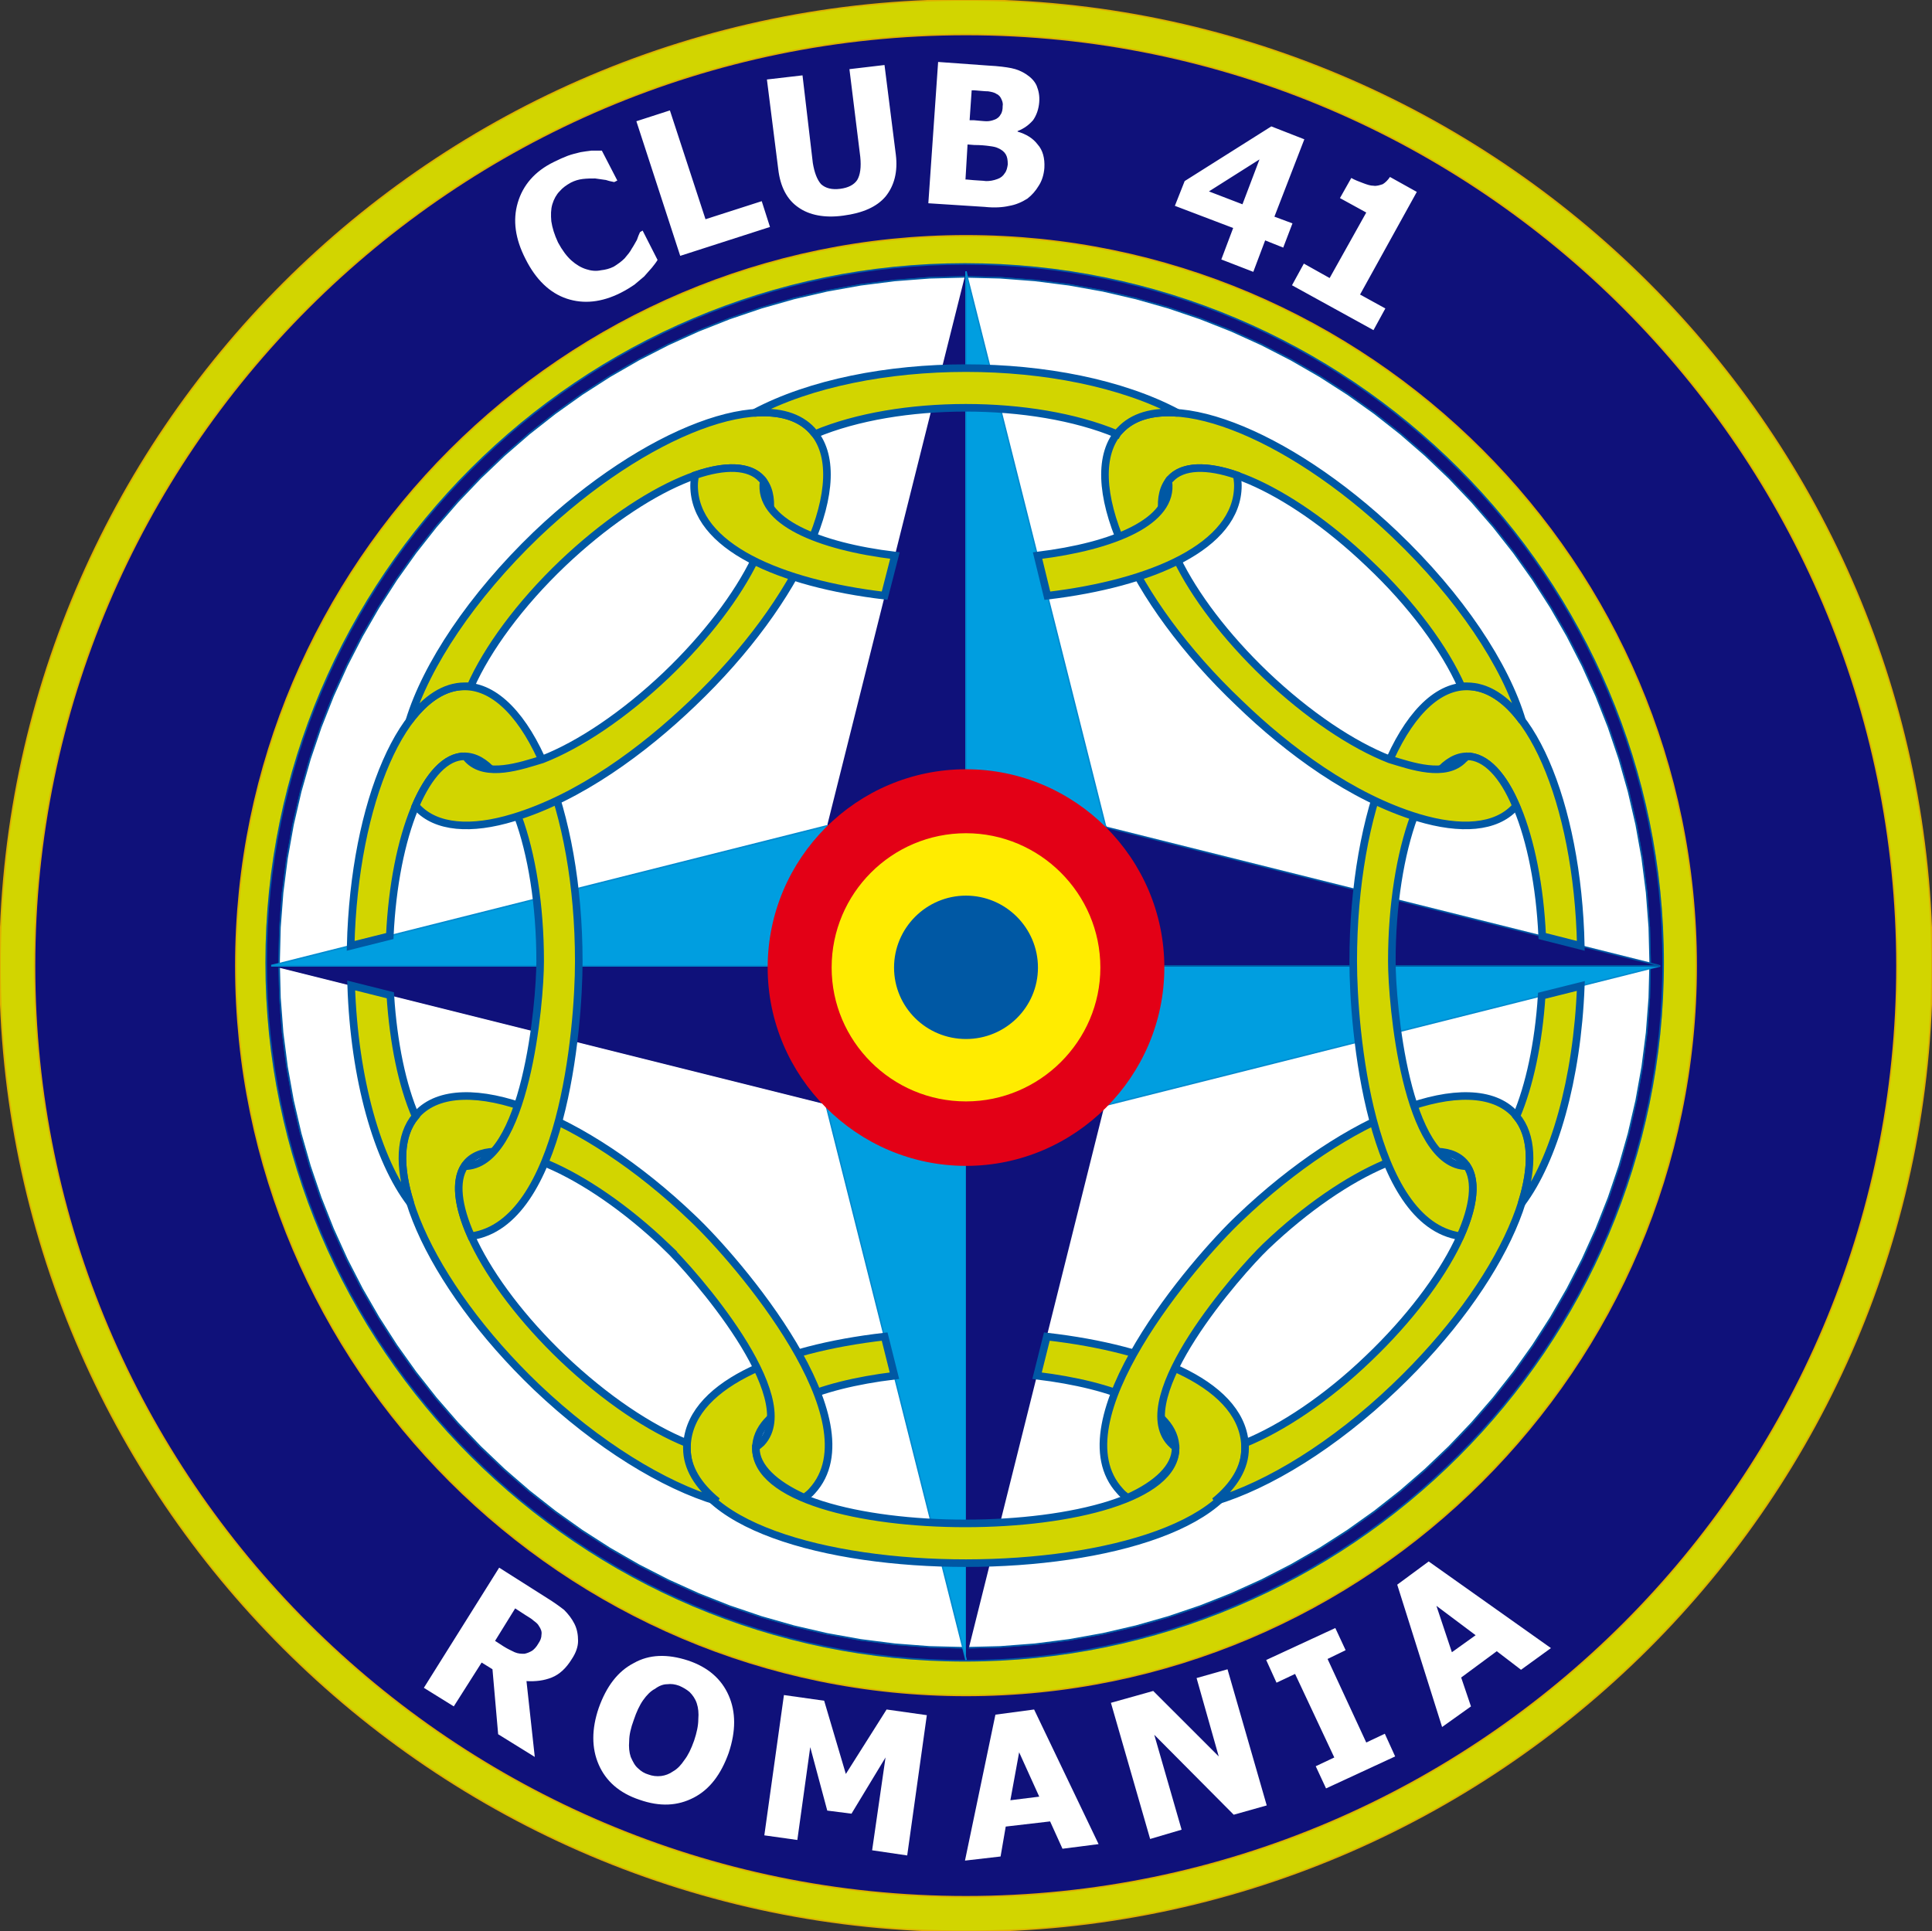<?xml version="1.0" encoding="utf-8"?>
<svg viewBox="249.287 313.502 85.04 85.019" xmlns="http://www.w3.org/2000/svg">
  <rect x="249.287" y="313.502" width="85.04" height="85.019" fill="#333333" stroke="none"/>
  <g id="Layer1000">
    <path d="m 291.807,313.502 c 23.413,0 42.52,19.084 42.52,42.52 0,23.413 -19.107,42.497 -42.52,42.497 -23.413,0 -42.52,-19.084 -42.52,-42.497 0,-23.436 19.107,-42.52 42.52,-42.52 z" style="fill:#d2d500;fill-rule:evenodd;stroke:#deb000;stroke-width:0.068;stroke-linecap:butt;stroke-linejoin:miter;stroke-dasharray:none" id="path2"/>
    <path d="m 291.807,315.021 c 22.575,0 40.978,18.427 40.978,41.001 0,22.574 -18.404,40.978 -40.978,40.978 -22.574,0 -41.001,-18.404 -41.001,-40.978 0,-22.574 18.427,-41.001 41.001,-41.001 z" style="fill:#0f117a;fill-rule:evenodd;stroke:#deb000;stroke-width:0.068;stroke-linecap:butt;stroke-linejoin:miter;stroke-dasharray:none" id="path4"/>
    <path d="m 291.759,325.122 c 16.931,0 30.734,13.803 30.734,30.756 0,16.931 -13.803,30.734 -30.734,30.734 -16.931,0 -30.756,-13.803 -30.756,-30.734 0,-16.953 13.826,-30.756 30.756,-30.756 z m 0.048,-1.239 c 17.701,0 32.139,14.438 32.139,32.139 0,17.679 -14.438,32.116 -32.139,32.116 -17.701,0 -32.139,-14.438 -32.139,-32.116 0,-17.701 14.438,-32.139 32.139,-32.139 z" style="fill:#d2d500;fill-rule:evenodd;stroke:#deb000;stroke-width:0.068;stroke-linecap:butt;stroke-linejoin:miter;stroke-dasharray:none" id="path6"/>
    <path d="m 291.759,325.69 1.549,0.039 1.529,0.117 1.507,0.192 1.483,0.266 1.457,0.338 1.43,0.407 1.4,0.475 1.369,0.541 1.335,0.606 1.3,0.668 1.263,0.728 1.224,0.786 1.183,0.843 1.14,0.897 1.095,0.95 1.049,1 1,1.049 0.949,1.096 0.897,1.141 0.842,1.184 0.786,1.225 0.728,1.264 0.667,1.301 0.605,1.337 0.541,1.37 0.475,1.401 0.407,1.431 0.338,1.459 0.266,1.485 0.193,1.509 0.117,1.531 0.039,1.551 -0.039,1.549 -0.117,1.529 -0.193,1.507 -0.266,1.483 -0.338,1.457 -0.407,1.43 -0.475,1.4 -0.541,1.369 -0.605,1.336 -0.667,1.3 -0.728,1.263 -0.786,1.224 -0.843,1.183 -0.897,1.14 -0.949,1.095 -1,1.049 -1.049,1 -1.095,0.949 -1.14,0.897 -1.183,0.842 -1.224,0.786 -1.263,0.728 -1.3,0.667 -1.335,0.605 -1.369,0.541 -1.4,0.475 -1.43,0.407 -1.457,0.338 -1.483,0.266 -1.507,0.192 -1.529,0.117 -1.549,0.039 -1.549,-0.039 -1.529,-0.117 -1.507,-0.192 -1.483,-0.266 -1.458,-0.338 -1.43,-0.407 -1.401,-0.475 -1.369,-0.541 -1.337,-0.605 -1.301,-0.667 -1.264,-0.728 -1.225,-0.786 -1.184,-0.842 -1.141,-0.897 -1.097,-0.949 -1.05,-1 -1.001,-1.049 -0.951,-1.095 -0.898,-1.14 -0.843,-1.183 -0.787,-1.224 -0.729,-1.263 -0.668,-1.3 -0.606,-1.336 -0.542,-1.369 -0.476,-1.4 -0.408,-1.43 -0.338,-1.457 -0.266,-1.483 -0.193,-1.507 -0.117,-1.529 -0.039,-1.549 0.039,-1.551 0.117,-1.531 0.193,-1.508 0.266,-1.485 0.338,-1.459 0.408,-1.431 0.476,-1.401 0.542,-1.37 0.606,-1.337 0.668,-1.301 0.729,-1.264 0.787,-1.225 0.843,-1.184 0.898,-1.141 0.951,-1.096 1.001,-1.049 1.05,-1 1.097,-0.95 1.141,-0.897 1.184,-0.843 1.225,-0.786 1.264,-0.728 1.301,-0.668 1.336,-0.606 1.369,-0.541 1.401,-0.475 1.43,-0.407 1.458,-0.338 1.483,-0.266 1.507,-0.192 1.529,-0.117 z m 0,-0.568 c 16.931,0 30.734,13.803 30.734,30.756 0,16.931 -13.803,30.734 -30.734,30.734 -16.931,0 -30.756,-13.803 -30.756,-30.734 0,-16.953 13.826,-30.756 30.756,-30.756 z" style="fill:#0f117a;fill-rule:evenodd;stroke:#0058a4;stroke-width:0.068;stroke-linecap:butt;stroke-linejoin:miter;stroke-dasharray:none" id="path8"/>
    <path d="m 291.759,325.69 1.549,0.039 1.529,0.117 1.507,0.192 1.483,0.266 1.457,0.338 1.43,0.407 1.4,0.475 1.369,0.541 1.335,0.606 1.3,0.668 1.263,0.728 1.224,0.786 1.183,0.843 1.14,0.897 1.095,0.95 1.049,1 1,1.049 0.949,1.096 0.897,1.141 0.842,1.184 0.786,1.225 0.728,1.264 0.667,1.301 0.605,1.337 0.541,1.37 0.475,1.401 0.407,1.431 0.338,1.459 0.266,1.485 0.193,1.509 0.117,1.531 0.039,1.551 -0.039,1.549 -0.117,1.529 -0.193,1.507 -0.266,1.483 -0.338,1.457 -0.407,1.43 -0.475,1.4 -0.541,1.369 -0.605,1.336 -0.667,1.3 -0.728,1.263 -0.786,1.224 -0.843,1.183 -0.897,1.14 -0.949,1.095 -1,1.049 -1.049,1 -1.095,0.949 -1.14,0.897 -1.183,0.842 -1.224,0.786 -1.263,0.728 -1.3,0.667 -1.335,0.605 -1.369,0.541 -1.4,0.475 -1.43,0.407 -1.457,0.338 -1.483,0.266 -1.507,0.192 -1.529,0.117 -1.549,0.039 -1.549,-0.039 -1.529,-0.117 -1.507,-0.192 -1.483,-0.266 -1.458,-0.338 -1.43,-0.407 -1.401,-0.475 -1.369,-0.541 -1.337,-0.605 -1.301,-0.667 -1.264,-0.728 -1.225,-0.786 -1.184,-0.842 -1.141,-0.897 -1.097,-0.949 -1.05,-1 -1.001,-1.049 -0.951,-1.095 -0.898,-1.14 -0.843,-1.183 -0.787,-1.224 -0.729,-1.263 -0.668,-1.3 -0.606,-1.336 -0.542,-1.369 -0.476,-1.4 -0.408,-1.43 -0.338,-1.457 -0.266,-1.483 -0.193,-1.507 -0.117,-1.529 -0.039,-1.549 0.039,-1.551 0.117,-1.531 0.193,-1.508 0.266,-1.485 0.338,-1.459 0.408,-1.431 0.476,-1.401 0.542,-1.37 0.606,-1.337 0.668,-1.301 0.729,-1.264 0.787,-1.225 0.843,-1.184 0.898,-1.141 0.951,-1.096 1.001,-1.049 1.05,-1 1.097,-0.95 1.141,-0.897 1.184,-0.843 1.225,-0.786 1.264,-0.728 1.301,-0.668 1.336,-0.606 1.369,-0.541 1.401,-0.475 1.43,-0.407 1.458,-0.338 1.483,-0.266 1.507,-0.192 1.529,-0.117 z" style="fill:#ffffff;fill-rule:evenodd;stroke:#0058a4;stroke-width:0.068;stroke-linecap:butt;stroke-linejoin:miter;stroke-dasharray:none" id="path10"/>
    <path d="m 285.642,362.119 -24.388,-6.097 h 30.53 z" style="fill:#0f117a;fill-rule:evenodd" id="path12"/>
    <path d="m 291.807,386.552 v 0.023 l -6.165,-24.456 v 0 0 l 6.142,-6.097 h 0.023 v 0.023 z" style="fill:#009ee0;fill-rule:evenodd;stroke:#008bd0;stroke-width:0.068;stroke-linecap:butt;stroke-linejoin:miter;stroke-dasharray:none" id="path14"/>
    <path d="m 297.904,362.164 v 0 l -6.097,24.388 v 0 -30.53 0 z" style="fill:#0f117a;fill-rule:evenodd" id="path16"/>
    <path d="m 322.337,356.022 h 0.023 l -24.433,6.142 h -0.023 l -6.097,-6.142 h 0.045 v 0 z" style="fill:#009ee0;fill-rule:evenodd;stroke:#008bd0;stroke-width:0.068;stroke-linecap:butt;stroke-linejoin:miter;stroke-dasharray:none" id="path18"/>
    <path d="m 285.687,349.857 h 0.023 v -0.068 l 6.097,-24.32 v 30.485 0.045 z" style="fill:#0f117a;fill-rule:evenodd" id="path20"/>
    <path d="m 291.807,356.022 h -30.552 v -0.023 l 0.295,-0.068 24.138,-6.074 6.12,6.142 z" style="fill:#009ee0;fill-rule:evenodd;stroke:#008bd0;stroke-width:0.068;stroke-linecap:butt;stroke-linejoin:miter;stroke-dasharray:none" id="path22"/>
    <path d="m 297.949,349.88 0.023,0.023 0.023,0.023 24.297,6.074 0.045,0.023 h -30.485 -0.023 -0.023 v -0.023 z" style="fill:#0f117a;fill-rule:evenodd;stroke:#0058a4;stroke-width:0.068;stroke-linecap:butt;stroke-linejoin:miter;stroke-dasharray:none" id="path24"/>
    <path d="m 291.807,325.447 0.068,0.317 6.074,24.116 -6.142,6.12 v -30.53 z" style="fill:#009ee0;fill-rule:evenodd;stroke:#008bd0;stroke-width:0.068;stroke-linecap:butt;stroke-linejoin:miter;stroke-dasharray:none" id="path26"/>
    <path d="m 282.56,377.259 c 0,-1.723 2.742,-2.788 6.097,-3.196 l -0.431,-1.723 c -4.76,0.544 -8.703,2.176 -8.703,4.918 0,6.754 24.569,6.731 24.569,0 0,-2.743 -3.966,-4.374 -8.726,-4.918 l -0.431,1.723 c 3.354,0.408 6.097,1.451 6.097,3.196 0,4.397 -18.472,4.42 -18.472,0 z" style="fill:#d2d500;fill-rule:evenodd;stroke:#0058a4;stroke-width:0.334;stroke-linecap:butt;stroke-linejoin:miter;stroke-dasharray:none" id="path28"/>
    <path d="m 278.616,368.375 c -3.558,-3.4 -7.479,-5.054 -8.749,-3.717 -1.247,1.36 0.635,5.236 4.193,8.635 1.881,1.79 3.83,3.082 5.462,3.74 0,0.068 0,0.136 0,0.227 0,0.839 0.476,1.632 1.337,2.334 -2.357,-0.703 -5.258,-2.47 -7.955,-5.032 -4.782,-4.578 -7.139,-9.973 -5.258,-12.012 1.904,-2.062 7.343,0 12.126,4.578 1.972,1.859 8.069,8.953 5.258,12.012 -0.091,0.113 -0.227,0.204 -0.34,0.295 -1.315,-0.589 -2.131,-1.36 -2.131,-2.176 0,-0.023 0,-0.045 0,-0.045 0.091,-0.068 0.181,-0.136 0.249,-0.204 1.836,-1.995 -3.014,-7.502 -4.193,-8.635 z" style="fill:#d2d500;fill-rule:evenodd" id="path30"/>
    <path d="m 278.616,368.375 c -3.558,-3.4 -7.479,-5.054 -8.749,-3.717 -1.247,1.36 0.635,5.236 4.193,8.635 1.881,1.79 3.83,3.082 5.462,3.74 0,0.068 0,0.136 0,0.227 0,0.839 0.476,1.632 1.337,2.334 -2.357,-0.703 -5.258,-2.47 -7.955,-5.032 -4.782,-4.578 -7.139,-9.973 -5.258,-12.012 1.904,-2.062 7.343,0 12.126,4.578 1.972,1.859 8.069,8.953 5.258,12.012 -0.091,0.113 -0.227,0.204 -0.34,0.295 -1.315,-0.589 -2.131,-1.36 -2.131,-2.176 0,0 0,-0.045 0,-0.045 0.091,-0.068 0.181,-0.136 0.249,-0.204 1.836,-1.995 -3.014,-7.502 -4.193,-8.635 z" style="fill:none;stroke:#0058a4;stroke-width:0.334;stroke-linecap:butt;stroke-linejoin:miter;stroke-dasharray:none" id="path32"/>
    <path d="m 304.998,368.375 c 3.558,-3.4 7.479,-5.054 8.726,-3.717 1.269,1.36 -0.635,5.236 -4.193,8.635 -1.859,1.79 -3.83,3.082 -5.44,3.74 0,0.068 0,0.136 0,0.227 0,0.839 -0.476,1.632 -1.337,2.334 2.357,-0.703 5.258,-2.47 7.933,-5.032 4.805,-4.578 7.162,-9.973 5.281,-12.012 -1.904,-2.062 -7.343,0 -12.126,4.578 -1.972,1.859 -8.069,8.953 -5.258,12.012 0.091,0.113 0.204,0.204 0.34,0.295 1.315,-0.589 2.108,-1.36 2.108,-2.176 0,-0.023 0,-0.045 0,-0.045 -0.091,-0.068 -0.159,-0.136 -0.227,-0.204 -1.836,-1.995 3.014,-7.502 4.193,-8.635 z" style="fill:#d2d500;fill-rule:evenodd" id="path34"/>
    <path d="m 304.998,368.375 c 3.558,-3.4 7.479,-5.054 8.726,-3.717 1.269,1.36 -0.635,5.236 -4.193,8.635 -1.859,1.79 -3.83,3.082 -5.44,3.74 0,0.068 0,0.136 0,0.227 0,0.839 -0.476,1.632 -1.337,2.334 2.357,-0.703 5.258,-2.47 7.933,-5.032 4.805,-4.578 7.162,-9.973 5.281,-12.012 -1.904,-2.062 -7.343,0 -12.126,4.578 -1.972,1.859 -8.069,8.953 -5.258,12.012 0.091,0.113 0.204,0.204 0.34,0.295 1.315,-0.589 2.108,-1.36 2.108,-2.176 0,0 0,-0.045 0,-0.045 -0.091,-0.068 -0.159,-0.136 -0.227,-0.204 -1.836,-1.995 3.014,-7.502 4.193,-8.635 z" style="fill:none;stroke:#0058a4;stroke-width:0.334;stroke-linecap:butt;stroke-linejoin:miter;stroke-dasharray:none" id="path36"/>
    <path d="m 264.745,356.884 c 0.136,4.125 1.156,7.683 2.607,9.587 -0.521,-1.632 -0.476,-2.992 0.227,-3.83 -0.589,-1.36 -0.975,-3.219 -1.111,-5.326 z" style="fill:#d2d500;fill-rule:evenodd;stroke:#0058a4;stroke-width:0.334;stroke-linecap:butt;stroke-linejoin:miter;stroke-dasharray:none" id="path38"/>
    <path d="m 269.731,346.798 c 1.836,0 3.332,4.057 3.332,9.021 0,1.836 -0.635,9.021 -3.332,9.021 -0.431,0.657 -0.295,1.768 0.295,3.083 3.989,-0.567 4.737,-9.066 4.737,-12.103 0,-6.663 -2.267,-12.103 -5.032,-12.103 -2.652,0 -4.85,5.054 -5.009,11.423 l 1.723,-0.431 c 0.204,-4.442 1.609,-7.91 3.286,-7.91 z" style="fill:#d2d500;fill-rule:evenodd;stroke:#0058a4;stroke-width:0.334;stroke-linecap:butt;stroke-linejoin:miter;stroke-dasharray:none" id="path40"/>
    <path d="m 318.869,356.906 c -0.159,4.125 -1.179,7.661 -2.607,9.565 0.521,-1.632 0.476,-2.992 -0.227,-3.83 0.567,-1.337 0.975,-3.196 1.111,-5.304 z" style="fill:#d2d500;fill-rule:evenodd;stroke:#0058a4;stroke-width:0.334;stroke-linecap:butt;stroke-linejoin:miter;stroke-dasharray:none" id="path42"/>
    <path d="m 313.86,346.798 c -1.813,0 -3.309,4.057 -3.309,9.021 0,1.836 0.612,9.021 3.309,9.021 0.431,0.657 0.295,1.768 -0.295,3.083 -3.966,-0.567 -4.714,-9.066 -4.714,-12.103 0,-6.663 2.244,-12.103 5.009,-12.103 2.675,0 4.873,5.077 5.009,11.423 l -1.7,-0.431 c -0.204,-4.442 -1.609,-7.91 -3.309,-7.91 z" style="fill:#d2d500;fill-rule:evenodd;stroke:#0058a4;stroke-width:0.334;stroke-linecap:butt;stroke-linejoin:miter;stroke-dasharray:none" id="path44"/>
    <path d="m 282.809,334.581 c 1.247,1.36 -0.635,5.236 -4.193,8.635 -1.859,1.768 -3.83,3.083 -5.462,3.717 -0.907,0.272 -2.493,0.839 -3.287,-0.023 -0.023,-0.023 -0.045,-0.068 -0.091,-0.091 0,0 -0.023,-0.023 -0.045,-0.023 -0.816,0 -1.564,0.816 -2.153,2.176 0.023,0.023 0.045,0.045 0.068,0.068 0.839,0.907 2.38,1.02 4.238,0.453 2.924,-0.884 5.734,-2.969 7.888,-5.032 4.782,-4.556 7.162,-9.95 5.258,-12.012 -1.881,-2.04 -7.343,0.023 -12.126,4.578 -2.856,2.743 -4.85,5.757 -5.598,8.205 0.725,-0.975 1.564,-1.519 2.425,-1.519 0.091,0 0.181,0 0.272,0 0.725,-1.632 2.153,-3.604 4.057,-5.417 3.581,-3.4 7.502,-5.077 8.749,-3.717 z" style="fill:#d2d500;fill-rule:evenodd" id="path46"/>
    <path d="m 282.809,334.581 c 1.247,1.36 -0.635,5.236 -4.193,8.635 -1.859,1.768 -3.83,3.083 -5.462,3.717 -0.907,0.272 -2.493,0.839 -3.287,-0.023 -0.023,-0.023 -0.045,-0.068 -0.091,-0.091 0,0 -0.045,-0.023 -0.045,-0.023 -0.816,0 -1.564,0.816 -2.153,2.176 0.023,0.023 0.045,0.045 0.068,0.068 0.839,0.907 2.38,1.02 4.238,0.453 2.924,-0.884 5.734,-2.969 7.888,-5.032 4.782,-4.556 7.162,-9.95 5.258,-12.012 -1.881,-2.04 -7.343,0.023 -12.126,4.578 -2.856,2.743 -4.85,5.757 -5.598,8.205 0.725,-0.975 1.564,-1.519 2.425,-1.519 0.091,0 0.181,0 0.272,0 0.725,-1.632 2.153,-3.604 4.057,-5.417 3.581,-3.4 7.502,-5.077 8.749,-3.717 z" style="fill:none;stroke:#0058a4;stroke-width:0.334;stroke-linecap:butt;stroke-linejoin:miter;stroke-dasharray:none" id="path48"/>
    <path d="m 300.805,334.581 c -1.247,1.36 0.635,5.236 4.193,8.635 1.859,1.768 3.83,3.083 5.462,3.717 0.907,0.272 2.47,0.839 3.264,-0.023 0.045,-0.023 0.068,-0.068 0.091,-0.091 0.023,0 0.045,-0.023 0.045,-0.023 0.816,0 1.587,0.816 2.153,2.176 -0.023,0.023 -0.045,0.045 -0.045,0.068 -0.839,0.907 -2.38,1.02 -4.261,0.453 -2.924,-0.884 -5.734,-2.969 -7.865,-5.032 -4.805,-4.556 -7.162,-9.95 -5.258,-12.012 1.881,-2.04 7.321,0.023 12.103,4.578 2.878,2.743 4.873,5.757 5.598,8.205 -0.703,-0.975 -1.541,-1.519 -2.425,-1.519 -0.091,0 -0.181,0 -0.249,0 -0.725,-1.632 -2.153,-3.604 -4.08,-5.417 -3.558,-3.4 -7.479,-5.077 -8.726,-3.717 z" style="fill:#d2d500;fill-rule:evenodd" id="path50"/>
    <path d="m 300.805,334.581 c -1.247,1.36 0.635,5.236 4.193,8.635 1.859,1.768 3.83,3.083 5.462,3.717 0.907,0.272 2.47,0.839 3.264,-0.023 0.045,-0.023 0.068,-0.068 0.091,-0.091 0,0 0.045,-0.023 0.045,-0.023 0.816,0 1.587,0.816 2.153,2.176 -0.023,0.023 -0.045,0.045 -0.045,0.068 -0.839,0.907 -2.38,1.02 -4.261,0.453 -2.924,-0.884 -5.734,-2.969 -7.865,-5.032 -4.805,-4.556 -7.162,-9.95 -5.258,-12.012 1.881,-2.04 7.321,0.023 12.103,4.578 2.878,2.743 4.873,5.757 5.598,8.205 -0.703,-0.975 -1.541,-1.519 -2.425,-1.519 -0.091,0 -0.181,0 -0.249,0 -0.725,-1.632 -2.153,-3.604 -4.08,-5.417 -3.558,-3.4 -7.479,-5.077 -8.726,-3.717 z" style="fill:none;stroke:#0058a4;stroke-width:0.334;stroke-linecap:butt;stroke-linejoin:miter;stroke-dasharray:none" id="path52"/>
    <path d="m 285.166,332.609 c -0.045,-0.045 -0.091,-0.091 -0.136,-0.159 -0.567,-0.612 -1.451,-0.861 -2.538,-0.771 4.941,-2.629 13.69,-2.629 18.631,0 -1.088,-0.091 -1.972,0.159 -2.538,0.771 -0.068,0.068 -0.113,0.113 -0.136,0.159 -3.694,-1.541 -9.61,-1.541 -13.282,0 z" style="fill:#d2d500;fill-rule:evenodd;stroke:#0058a4;stroke-width:0.334;stroke-linecap:butt;stroke-linejoin:miter;stroke-dasharray:none" id="path54"/>
    <path d="m 288.679,337.958 c -3.354,-0.408 -6.029,-1.496 -5.78,-3.264 -0.023,-0.045 -0.068,-0.091 -0.091,-0.113 -0.544,-0.589 -1.609,-0.612 -2.924,-0.159 -0.023,0.159 -0.045,0.295 -0.045,0.453 0,2.697 3.808,4.306 8.386,4.85 z" style="fill:#d2d500;fill-rule:evenodd;stroke:#0058a4;stroke-width:0.334;stroke-linecap:butt;stroke-linejoin:miter;stroke-dasharray:none" id="path56"/>
    <path d="m 303.774,334.876 c 0,-0.159 -0.023,-0.295 -0.045,-0.453 -1.315,-0.453 -2.38,-0.431 -2.924,0.159 -0.045,0.023 -0.068,0.068 -0.091,0.113 0.249,1.768 -2.425,2.856 -5.757,3.264 l 0.431,1.768 c 4.578,-0.544 8.386,-2.176 8.386,-4.85 z" style="fill:#d2d500;fill-rule:evenodd;stroke:#0058a4;stroke-width:0.334;stroke-linecap:butt;stroke-linejoin:miter;stroke-dasharray:none" id="path58"/>
    <path d="m 276.595,326.399 c -0.817,0.409 -1.612,0.499 -2.361,0.25 -0.749,-0.25 -1.362,-0.84 -1.816,-1.748 -0.454,-0.885 -0.568,-1.703 -0.341,-2.475 0.227,-0.772 0.749,-1.385 1.589,-1.794 0.227,-0.114 0.431,-0.204 0.613,-0.273 0.182,-0.068 0.386,-0.114 0.568,-0.159 0.136,-0.023 0.295,-0.045 0.477,-0.068 0.182,0 0.341,0 0.454,0 l 0.681,1.317 -0.136,0.068 c -0.114,-0.023 -0.227,-0.045 -0.363,-0.091 -0.159,-0.023 -0.318,-0.045 -0.477,-0.068 -0.182,0 -0.341,0 -0.545,0.023 -0.182,0.023 -0.341,0.068 -0.522,0.159 -0.204,0.114 -0.363,0.227 -0.499,0.386 -0.136,0.136 -0.25,0.341 -0.318,0.568 -0.068,0.227 -0.068,0.477 -0.045,0.749 0.045,0.295 0.136,0.59 0.295,0.931 0.182,0.341 0.386,0.613 0.59,0.795 0.204,0.182 0.431,0.318 0.658,0.386 0.204,0.068 0.431,0.091 0.636,0.045 0.204,-0.023 0.386,-0.068 0.568,-0.159 0.182,-0.114 0.341,-0.227 0.477,-0.363 0.136,-0.159 0.25,-0.295 0.318,-0.431 0.091,-0.136 0.159,-0.272 0.227,-0.386 0.045,-0.136 0.091,-0.25 0.136,-0.341 l 0.114,-0.068 0.658,1.294 c -0.068,0.114 -0.159,0.227 -0.25,0.341 -0.114,0.136 -0.227,0.25 -0.341,0.386 -0.159,0.136 -0.295,0.25 -0.431,0.363 -0.136,0.091 -0.341,0.227 -0.613,0.363 z m 6.584,-2.906 -3.951,1.272 -1.93,-5.926 1.476,-0.477 1.567,4.791 2.475,-0.795 z m 3.224,-0.499 c -0.817,0.114 -1.498,-0.023 -1.975,-0.363 -0.499,-0.341 -0.795,-0.908 -0.885,-1.68 l -0.499,-3.95 1.567,-0.182 0.454,3.86 c 0.068,0.409 0.182,0.727 0.363,0.931 0.204,0.182 0.477,0.25 0.84,0.204 0.363,-0.045 0.613,-0.182 0.749,-0.386 0.136,-0.227 0.182,-0.568 0.136,-1.022 l -0.477,-3.86 1.544,-0.182 0.499,3.951 c 0.091,0.749 -0.068,1.362 -0.454,1.839 -0.386,0.454 -0.999,0.727 -1.862,0.84 z m 8.855,-2.111 c -0.023,0.318 -0.114,0.59 -0.25,0.795 -0.136,0.227 -0.295,0.409 -0.499,0.568 -0.25,0.159 -0.522,0.272 -0.795,0.318 -0.295,0.068 -0.658,0.091 -1.09,0.045 l -2.475,-0.159 0.431,-6.221 2.202,0.159 c 0.454,0.023 0.795,0.068 1.022,0.114 0.227,0.045 0.454,0.136 0.658,0.272 0.204,0.136 0.363,0.295 0.454,0.499 0.091,0.227 0.136,0.454 0.114,0.727 -0.023,0.295 -0.114,0.568 -0.272,0.795 -0.182,0.204 -0.386,0.363 -0.681,0.477 v 0.023 c 0.386,0.114 0.681,0.295 0.885,0.568 0.227,0.25 0.318,0.613 0.295,1.022 z m -1.839,-2.702 c 0.023,-0.091 0,-0.204 -0.045,-0.295 -0.045,-0.114 -0.114,-0.204 -0.227,-0.25 -0.091,-0.068 -0.227,-0.091 -0.363,-0.114 -0.136,0 -0.341,-0.023 -0.613,-0.045 h -0.114 l -0.091,1.317 h 0.182 c 0.273,0.023 0.454,0.045 0.568,0.045 0.114,0 0.227,-0.023 0.341,-0.068 0.136,-0.045 0.227,-0.136 0.273,-0.227 0.068,-0.091 0.091,-0.227 0.091,-0.363 z m 0.227,2.566 c 0,-0.204 -0.023,-0.341 -0.091,-0.454 -0.068,-0.114 -0.182,-0.204 -0.341,-0.272 -0.091,-0.045 -0.204,-0.068 -0.386,-0.091 -0.159,-0.023 -0.386,-0.045 -0.658,-0.045 l -0.295,-0.023 -0.091,1.544 h 0.068 c 0.409,0.045 0.704,0.045 0.84,0.068 0.159,0 0.318,-0.023 0.499,-0.091 0.136,-0.045 0.25,-0.136 0.318,-0.25 0.091,-0.114 0.114,-0.25 0.136,-0.386 z m 12.124,3.655 -0.795,-0.318 -0.522,1.385 -1.408,-0.545 0.522,-1.385 -2.566,-0.976 0.431,-1.09 3.814,-2.407 1.453,0.568 -1.317,3.406 0.795,0.295 z m -1.794,-1.907 0.749,-1.975 -2.225,1.408 z m 5.767,5.54 -3.587,-1.975 0.522,-0.954 1.135,0.636 1.612,-2.884 -1.158,-0.636 0.499,-0.885 c 0.159,0.091 0.341,0.159 0.522,0.227 0.182,0.068 0.318,0.114 0.454,0.114 0.136,0.023 0.273,-0.023 0.409,-0.068 0.114,-0.068 0.227,-0.182 0.318,-0.318 l 1.181,0.658 -2.498,4.518 1.113,0.613 z" style="fill:#ffffff;fill-rule:evenodd" id="path60"/>
    <path d="m 291.807,347.4 c 4.791,0 8.696,3.905 8.696,8.696 0,4.768 -3.905,8.696 -8.696,8.696 -4.791,0 -8.696,-3.928 -8.696,-8.696 0,-4.791 3.905,-8.696 8.696,-8.696 z" style="fill:#e30016;fill-rule:evenodd;stroke:#e30016;stroke-width:0.068;stroke-linecap:butt;stroke-linejoin:miter;stroke-dasharray:none" id="path62"/>
    <path d="m 291.807,350.216 c 3.224,0 5.88,2.634 5.88,5.88 0,3.224 -2.656,5.858 -5.88,5.858 -3.247,0 -5.88,-2.634 -5.88,-5.858 0,-3.247 2.634,-5.88 5.88,-5.88 z" style="fill:#ffec00;fill-rule:evenodd;stroke:#ffec00;stroke-width:0.068;stroke-linecap:butt;stroke-linejoin:miter;stroke-dasharray:none" id="path64"/>
    <path d="m 291.807,352.963 c 1.726,0 3.133,1.408 3.133,3.133 0,1.726 -1.408,3.111 -3.133,3.111 -1.726,0 -3.133,-1.385 -3.133,-3.111 0,-1.726 1.408,-3.133 3.133,-3.133 z" style="fill:#0058a4;fill-rule:evenodd;stroke:#0058a4;stroke-width:0.068;stroke-linecap:butt;stroke-linejoin:miter;stroke-dasharray:none" id="path66"/>
    <path d="m 310.697,390.823 -3.042,1.408 -0.454,-0.976 0.817,-0.386 -1.726,-3.678 -0.817,0.386 -0.454,-0.999 3.042,-1.408 0.454,0.976 -0.795,0.386 1.703,3.678 0.817,-0.386 z" style="fill:#ffffff;fill-rule:evenodd" id="path68"/>
    <path d="m 305.044,392.98 -1.453,0.409 -3.497,-3.519 1.203,4.178 -1.385,0.409 -1.726,-5.994 1.862,-0.522 2.884,2.883 -0.976,-3.451 1.362,-0.386 z" style="fill:#ffffff;fill-rule:evenodd" id="path70"/>
    <path d="m 289.219,395.182 -1.544,-0.227 0.59,-4.087 -1.498,2.475 -1.067,-0.136 -0.749,-2.793 -0.568,4.087 -1.453,-0.204 0.863,-6.176 1.771,0.25 0.954,3.224 1.794,-2.838 1.771,0.25 z" style="fill:#ffffff;fill-rule:evenodd" id="path72"/>
    <path d="m 272.985,385.85 c 0.091,-0.136 0.136,-0.25 0.136,-0.386 0.023,-0.136 -0.023,-0.25 -0.114,-0.386 -0.045,-0.091 -0.136,-0.159 -0.227,-0.227 -0.091,-0.091 -0.227,-0.159 -0.363,-0.25 l -0.454,-0.295 -0.885,1.43 0.386,0.25 c 0.182,0.114 0.341,0.182 0.477,0.25 0.159,0.068 0.295,0.068 0.431,0.068 0.114,-0.023 0.227,-0.068 0.341,-0.136 0.091,-0.068 0.182,-0.159 0.272,-0.318 z m -0.159,4.995 -1.612,-0.999 -0.25,-2.861 -0.477,-0.295 -1.226,1.93 -1.317,-0.817 3.315,-5.29 2.111,1.339 c 0.295,0.182 0.545,0.363 0.749,0.522 0.182,0.182 0.341,0.386 0.454,0.613 0.114,0.227 0.159,0.477 0.159,0.749 0,0.25 -0.091,0.522 -0.273,0.795 -0.25,0.409 -0.545,0.681 -0.885,0.817 -0.341,0.136 -0.704,0.182 -1.113,0.159 z" style="fill:#ffffff;fill-rule:evenodd" id="path74"/>
    <path d="m 279.842,390.119 c 0.114,-0.341 0.182,-0.658 0.182,-0.931 0.023,-0.272 0,-0.499 -0.068,-0.704 -0.068,-0.204 -0.182,-0.363 -0.318,-0.499 -0.136,-0.114 -0.295,-0.204 -0.454,-0.273 -0.182,-0.068 -0.363,-0.091 -0.522,-0.068 -0.182,0 -0.363,0.068 -0.545,0.204 -0.182,0.091 -0.363,0.273 -0.522,0.499 -0.159,0.227 -0.295,0.522 -0.409,0.863 -0.136,0.363 -0.204,0.681 -0.204,0.931 -0.023,0.272 0,0.499 0.068,0.704 0.091,0.204 0.182,0.386 0.318,0.499 0.136,0.136 0.295,0.227 0.454,0.273 0.182,0.068 0.363,0.091 0.568,0.068 0.182,-0.023 0.363,-0.091 0.522,-0.204 0.204,-0.114 0.363,-0.295 0.499,-0.499 0.159,-0.204 0.295,-0.477 0.431,-0.863 z m 1.521,0.545 c -0.341,0.954 -0.84,1.612 -1.544,1.975 -0.704,0.363 -1.476,0.409 -2.384,0.091 -0.885,-0.295 -1.476,-0.817 -1.794,-1.544 -0.318,-0.727 -0.318,-1.567 0,-2.498 0.341,-0.954 0.84,-1.612 1.544,-1.975 0.681,-0.386 1.476,-0.409 2.384,-0.114 0.885,0.295 1.476,0.817 1.794,1.544 0.318,0.727 0.318,1.567 0,2.52 z" style="fill:#ffffff;fill-rule:evenodd" id="path76"/>
    <path d="m 314.239,385.487 -1.726,-1.294 0.681,2.043 z m -1.476,4.041 -1.975,-6.266 1.385,-1.022 5.381,3.814 -1.317,0.954 -1.067,-0.817 -1.567,1.158 0.431,1.272 z" style="fill:#ffffff;fill-rule:evenodd" id="path78"/>
    <path d="m 295.031,392.594 -0.885,-1.953 -0.386,2.111 z m -3.269,2.815 1.34,-6.425 1.703,-0.227 2.838,5.926 -1.589,0.204 -0.545,-1.203 -1.953,0.227 -0.227,1.317 z" style="fill:#ffffff;fill-rule:evenodd" id="path80"/>
    <path d="m 291.807,313.502 a 42.509,42.509 0 0 1 42.509,42.509 42.509,42.509 0 1 1 -42.509,-42.509 z" style="fill:none" id="path82"/>
  </g>
</svg>